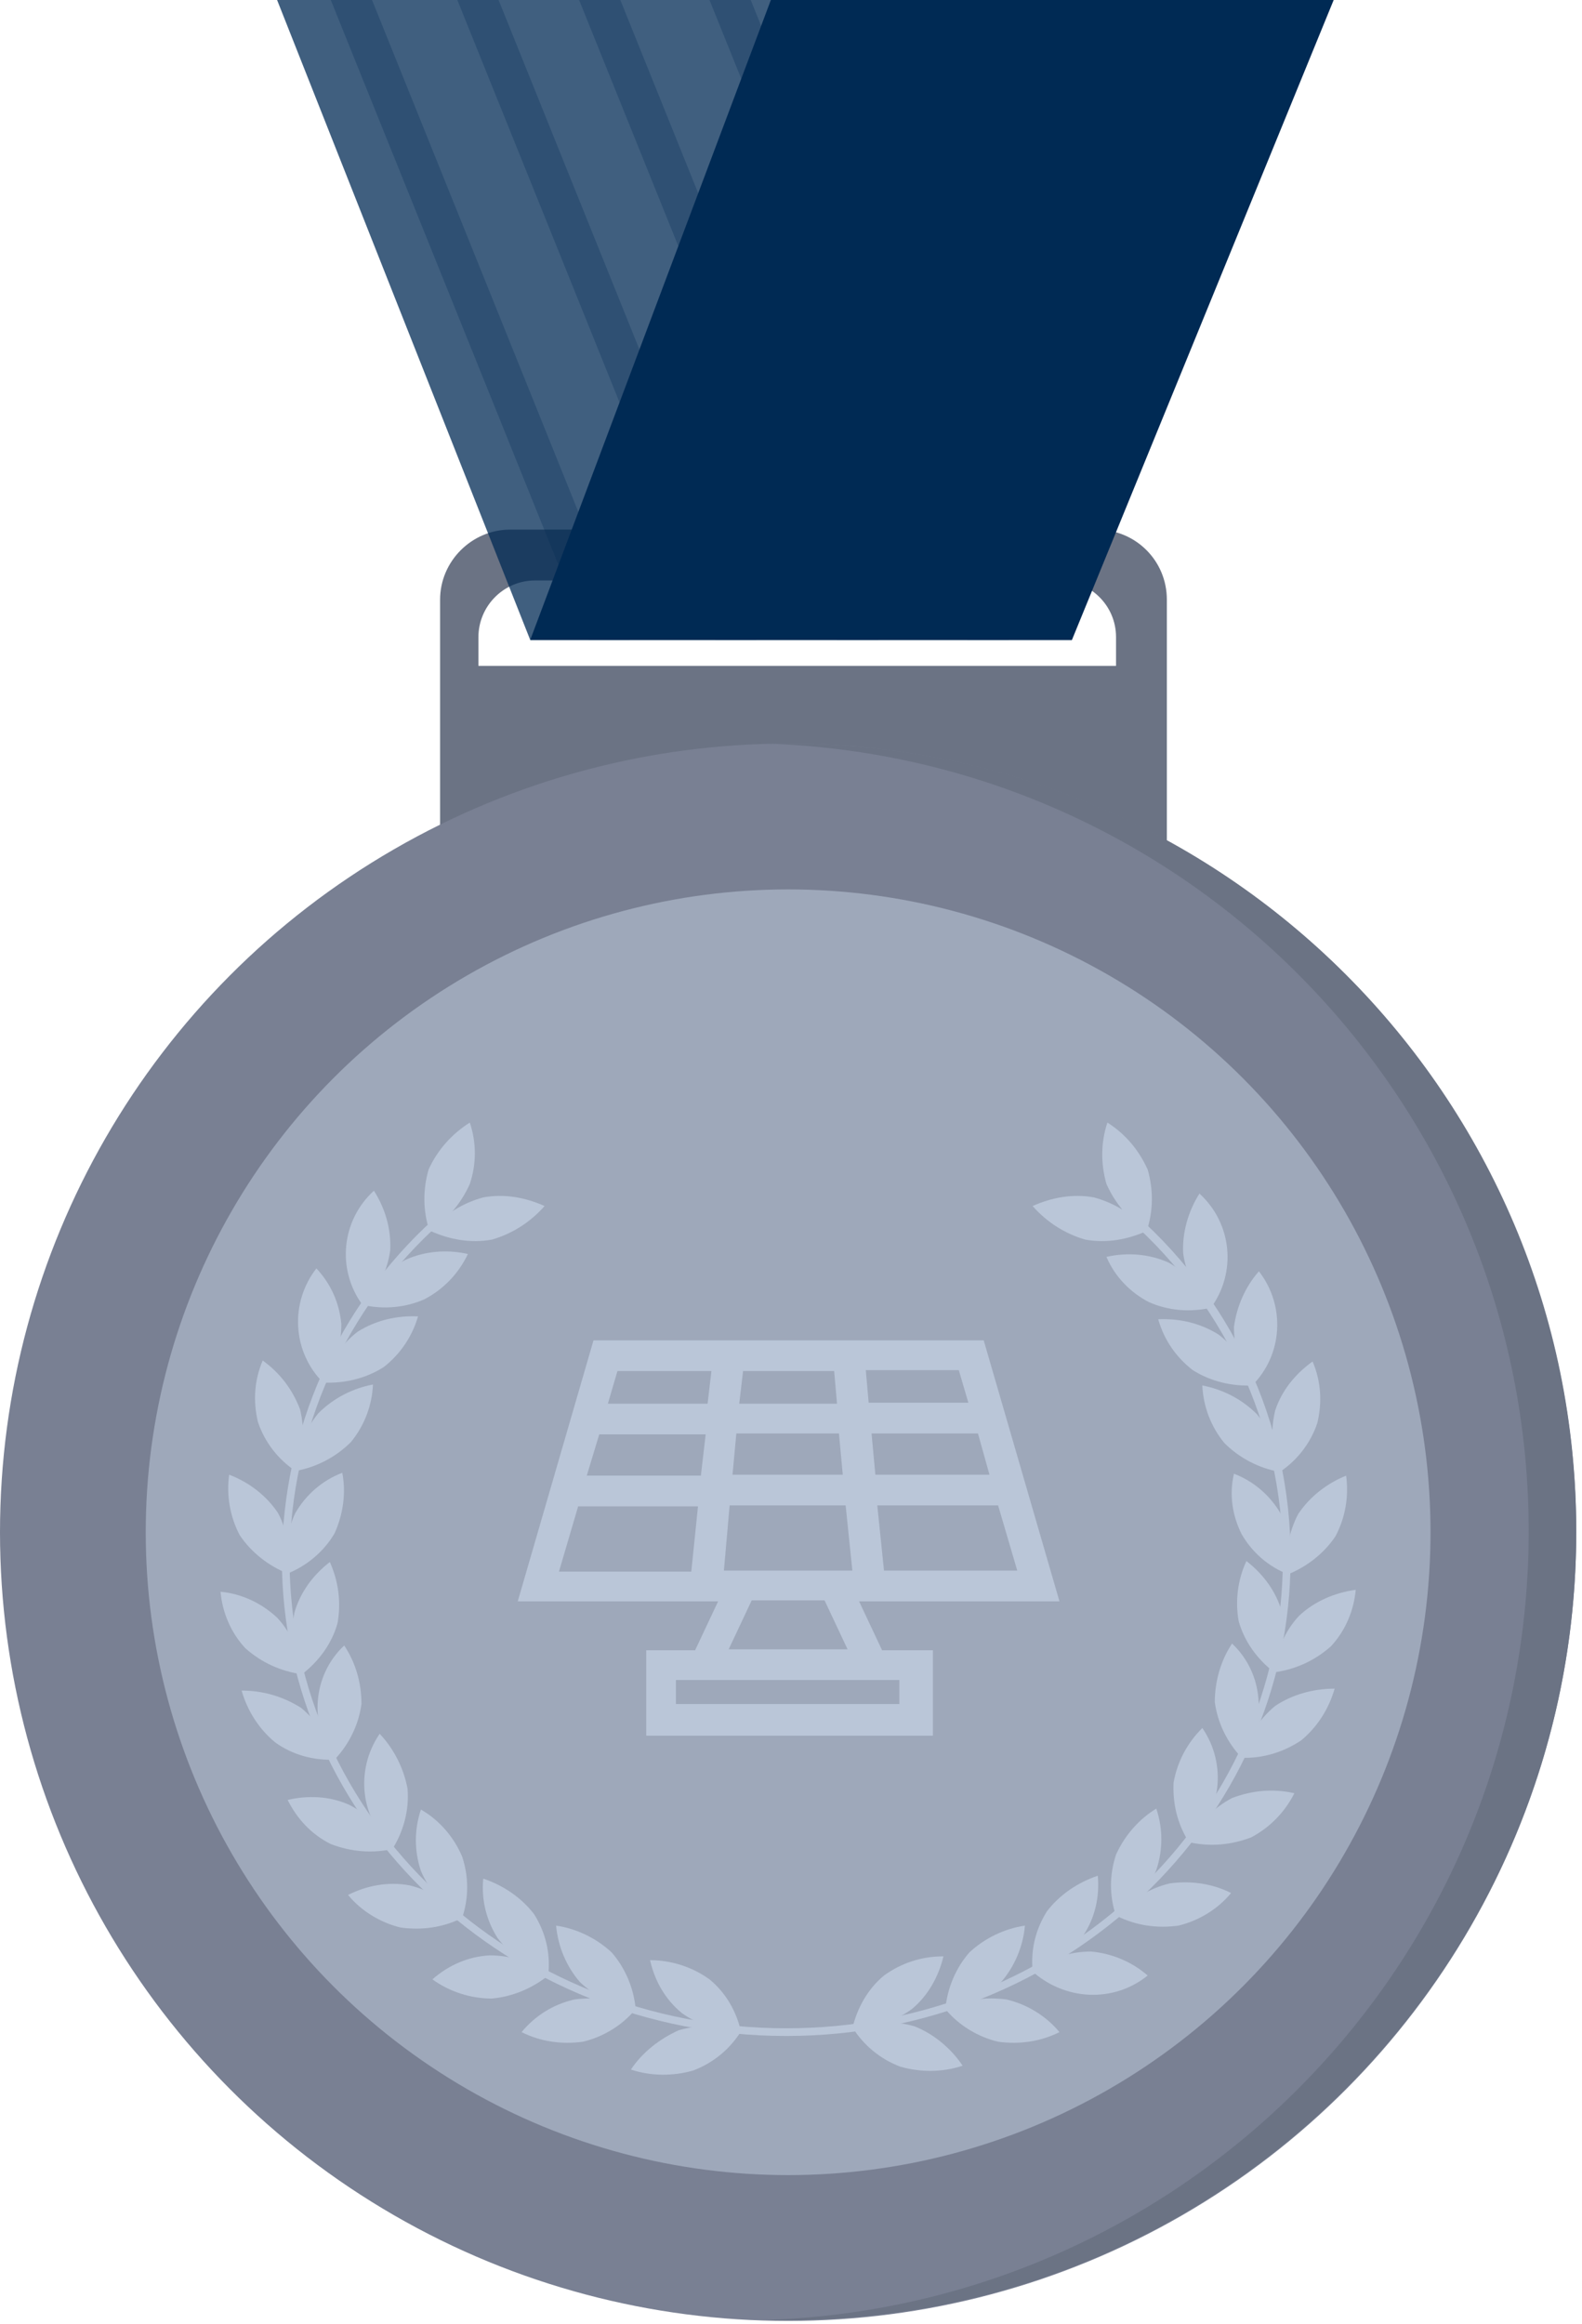 <?xml version="1.0" encoding="UTF-8"?>
<svg width="109px" height="160px" viewBox="0 0 109 160" version="1.1" xmlns="http://www.w3.org/2000/svg" xmlns:xlink="http://www.w3.org/1999/xlink">
    <!-- Generator: sketchtool 60.1 (101010) - https://sketch.com -->
    <title>5711F235-435B-454E-A53C-0C15523D164B</title>
    <desc>Created with sketchtool.</desc>
    <g id="Symbols" stroke="none" stroke-width="1" fill="none" fill-rule="evenodd">
        <g id="medalla_plata">
            <g id="plata">
                <path d="M75.573,36.465 L35.144,36.465 C32.502,36.465 30.322,38.645 30.322,41.288 L30.322,67.052 L80.396,67.052 L80.396,41.288 C80.396,38.579 78.216,36.465 75.573,36.465 Z M76.828,45.846 L32.964,45.846 L32.964,43.864 C32.964,41.75 34.682,39.967 36.862,39.967 L72.997,39.967 C75.111,39.967 76.895,41.684 76.895,43.864 L76.895,43.864 L76.895,45.846 L76.828,45.846 Z" id="Shape" fill="#6B7384" fill-rule="nonzero"></path>
                <polygon id="Path" fill="#002A54" fill-rule="nonzero" opacity="0.75" points="19.092 0 36.532 44.062 73.856 44.062 56.878 0"></polygon>
                <polyline id="Path" fill="#002A54" fill-rule="nonzero" opacity="0.27" points="25.632 0 22.791 0 40.561 44.062 43.402 44.062"></polyline>
                <polyline id="Path" fill="#002A54" fill-rule="nonzero" opacity="0.27" points="34.352 0 31.511 0 49.281 44.062 52.122 44.062"></polyline>
                <polyline id="Path" fill="#002A54" fill-rule="nonzero" opacity="0.27" points="42.741 0 39.901 0 57.671 44.062 60.512 44.062"></polyline>
                <polyline id="Path" fill="#002A54" fill-rule="nonzero" opacity="0.27" points="51.725 0 48.885 0 66.655 44.062 69.496 44.062"></polyline>
                <circle id="Oval" fill="#798093" fill-rule="nonzero" cx="54.302" cy="105.499" r="54.302"></circle>
                <path d="M54.302,51.197 C53.773,51.197 53.245,51.197 52.716,51.197 C82.708,52.122 106.225,77.159 105.301,107.15 C104.376,135.821 81.387,158.81 52.716,159.735 L54.302,159.735 C84.293,159.735 108.604,135.424 108.604,105.433 C108.604,75.441 84.293,51.197 54.302,51.197 L54.302,51.197 Z" id="Path" fill="#6B7384" fill-rule="nonzero"></path>
                <circle id="Oval" fill="#9EA8BA" fill-rule="nonzero" cx="54.302" cy="105.499" r="44.261"></circle>
                <path d="M48.885,136.283 C50.008,137.208 50.735,138.463 51.065,139.916 C49.612,139.916 48.158,139.454 46.969,138.595 C45.846,137.67 45.119,136.415 44.789,134.962 C46.242,134.962 47.696,135.424 48.885,136.283 Z" id="Path" fill="#BAC6D8" fill-rule="nonzero"></path>
                <path d="M46.771,139.784 C48.158,139.388 49.678,139.388 51.065,139.85 C50.272,141.105 49.149,142.03 47.762,142.559 C46.375,142.955 44.855,142.955 43.468,142.493 C44.261,141.304 45.45,140.379 46.771,139.784 Z" id="Path" fill="#BAC6D8" fill-rule="nonzero"></path>
                <path d="M42.147,134.433 C43.072,135.49 43.666,136.878 43.798,138.331 C42.345,138.133 41.024,137.472 39.967,136.481 C39.042,135.424 38.447,134.037 38.315,132.584 C39.702,132.782 41.09,133.442 42.147,134.433 Z" id="Path" fill="#BAC6D8" fill-rule="nonzero"></path>
                <path d="M39.57,137.67 C41.024,137.472 42.477,137.67 43.798,138.331 C42.873,139.454 41.552,140.247 40.165,140.577 C38.712,140.775 37.258,140.577 35.937,139.916 C36.862,138.793 38.117,138.001 39.57,137.67 Z" id="Path" fill="#BAC6D8" fill-rule="nonzero"></path>
                <path d="M36.796,131.791 C37.588,133.046 37.919,134.433 37.787,135.887 C36.399,135.49 35.21,134.632 34.285,133.442 C33.493,132.187 33.162,130.8 33.295,129.347 C34.682,129.809 35.937,130.668 36.796,131.791 Z" id="Path" fill="#BAC6D8" fill-rule="nonzero"></path>
                <path d="M33.757,134.632 C35.21,134.632 36.664,135.094 37.853,135.953 C36.73,136.878 35.342,137.472 33.889,137.604 C32.436,137.604 30.982,137.142 29.793,136.283 C30.916,135.292 32.304,134.698 33.757,134.632 Z" id="Path" fill="#BAC6D8" fill-rule="nonzero"></path>
                <path d="M31.841,127.827 C32.304,129.215 32.304,130.668 31.841,132.055 C30.586,131.328 29.595,130.205 29.001,128.818 C28.538,127.431 28.538,125.978 29.001,124.59 C30.256,125.317 31.247,126.44 31.841,127.827 Z" id="Path" fill="#BAC6D8" fill-rule="nonzero"></path>
                <path d="M28.208,129.809 C29.595,130.139 30.916,130.932 31.841,132.055 C30.52,132.716 29.067,132.914 27.613,132.716 C26.226,132.385 24.905,131.593 23.98,130.47 C25.301,129.809 26.755,129.545 28.208,129.809 Z" id="Path" fill="#BAC6D8" fill-rule="nonzero"></path>
                <path d="M28.076,123.137 C28.208,124.59 27.812,126.044 27.085,127.233 C24.839,125.251 24.442,121.882 26.16,119.372 C27.151,120.428 27.812,121.75 28.076,123.137 Z" id="Path" fill="#BAC6D8" fill-rule="nonzero"></path>
                <path d="M24.046,124.26 C25.367,124.921 26.424,125.978 27.085,127.299 C25.632,127.629 24.178,127.497 22.791,126.968 C21.47,126.308 20.479,125.251 19.818,123.93 C21.205,123.599 22.725,123.665 24.046,124.26 Z" id="Path" fill="#BAC6D8" fill-rule="nonzero"></path>
                <path d="M24.905,117.324 C24.707,118.777 24.046,120.098 23.055,121.155 C21.272,118.711 21.536,115.342 23.716,113.294 C24.508,114.483 24.905,115.87 24.905,117.324 Z" id="Path" fill="#BAC6D8" fill-rule="nonzero"></path>
                <path d="M20.743,117.588 C21.866,118.513 22.659,119.768 23.055,121.155 C21.602,121.221 20.148,120.825 18.959,119.966 C17.836,119.041 17.044,117.786 16.647,116.399 C18.101,116.399 19.488,116.795 20.743,117.588 Z" id="Path" fill="#BAC6D8" fill-rule="nonzero"></path>
                <path d="M23.253,111.775 C22.857,113.162 21.998,114.351 20.809,115.276 C20.215,113.955 20.016,112.501 20.281,111.048 C20.677,109.661 21.536,108.472 22.725,107.547 C23.319,108.868 23.518,110.321 23.253,111.775 Z" id="Path" fill="#BAC6D8" fill-rule="nonzero"></path>
                <path d="M19.092,111.378 C20.082,112.435 20.677,113.822 20.809,115.276 C19.356,115.078 18.035,114.483 16.912,113.492 C15.921,112.435 15.326,111.048 15.194,109.595 C16.647,109.727 18.035,110.387 19.092,111.378 Z" id="Path" fill="#BAC6D8" fill-rule="nonzero"></path>
                <path d="M23.055,105.565 C22.328,106.82 21.139,107.811 19.818,108.339 C19.554,106.952 19.752,105.433 20.347,104.178 C21.073,102.922 22.196,101.932 23.584,101.403 C23.848,102.79 23.65,104.244 23.055,105.565 Z" id="Path" fill="#BAC6D8" fill-rule="nonzero"></path>
                <path d="M19.158,104.178 C19.818,105.433 20.016,106.886 19.818,108.339 C18.497,107.811 17.308,106.886 16.515,105.697 C15.855,104.442 15.59,102.988 15.788,101.535 C17.176,102.064 18.365,102.988 19.158,104.178 Z" id="Path" fill="#BAC6D8" fill-rule="nonzero"></path>
                <path d="M24.178,99.289 C23.121,100.346 21.8,101.007 20.413,101.271 C20.479,99.818 21.007,98.43 21.932,97.307 C22.989,96.25 24.31,95.59 25.698,95.325 C25.632,96.779 25.103,98.166 24.178,99.289 Z" id="Path" fill="#BAC6D8" fill-rule="nonzero"></path>
                <path d="M20.677,97.043 C21.007,98.43 20.941,99.884 20.347,101.271 C19.158,100.478 18.233,99.289 17.77,97.902 C17.44,96.515 17.506,95.061 18.101,93.674 C19.29,94.533 20.148,95.656 20.677,97.043 Z" id="Path" fill="#BAC6D8" fill-rule="nonzero"></path>
                <path d="M26.424,94.136 C25.169,94.929 23.716,95.259 22.262,95.193 C22.659,93.806 23.518,92.551 24.641,91.692 C25.896,90.899 27.349,90.569 28.802,90.635 C28.406,92.022 27.547,93.278 26.424,94.136 Z" id="Path" fill="#BAC6D8" fill-rule="nonzero"></path>
                <path d="M23.518,91.164 C23.518,92.617 23.121,94.004 22.262,95.193 C20.148,93.079 19.95,89.71 21.8,87.332 C22.791,88.389 23.385,89.71 23.518,91.164 Z" id="Path" fill="#BAC6D8" fill-rule="nonzero"></path>
                <path d="M29.265,89.446 C27.944,90.041 26.424,90.173 24.971,89.842 C25.632,88.521 26.622,87.464 27.944,86.738 C29.265,86.143 30.784,86.011 32.238,86.341 C31.577,87.728 30.52,88.785 29.265,89.446 Z" id="Path" fill="#BAC6D8" fill-rule="nonzero"></path>
                <path d="M26.887,86.077 C26.688,87.53 26.028,88.852 24.971,89.842 C23.187,87.398 23.518,84.029 25.764,81.981 C26.556,83.236 26.953,84.624 26.887,86.077 Z" id="Path" fill="#BAC6D8" fill-rule="nonzero"></path>
                <path d="M60.908,136.019 C59.785,136.944 59.058,138.265 58.728,139.652 C60.181,139.652 61.635,139.19 62.824,138.331 C63.947,137.406 64.673,136.085 65.004,134.698 C63.484,134.698 62.097,135.16 60.908,136.019 Z" id="Path" fill="#BAC6D8" fill-rule="nonzero"></path>
                <path d="M63.022,139.52 C61.635,139.124 60.115,139.124 58.728,139.586 C59.521,140.841 60.644,141.766 62.031,142.295 C63.418,142.691 64.938,142.691 66.325,142.228 C65.532,141.039 64.343,140.048 63.022,139.52 Z" id="Path" fill="#BAC6D8" fill-rule="nonzero"></path>
                <path d="M66.787,134.433 C65.862,135.49 65.268,136.878 65.136,138.331 C66.589,138.133 67.91,137.472 68.967,136.481 C69.892,135.424 70.487,134.037 70.619,132.584 C69.232,132.782 67.844,133.442 66.787,134.433 Z" id="Path" fill="#BAC6D8" fill-rule="nonzero"></path>
                <path d="M69.364,137.67 C67.91,137.472 66.457,137.67 65.136,138.331 C66.061,139.454 67.382,140.247 68.769,140.577 C70.222,140.775 71.676,140.577 72.997,139.916 C72.072,138.793 70.751,138.001 69.364,137.67 Z" id="Path" fill="#BAC6D8" fill-rule="nonzero"></path>
                <path d="M72.138,131.593 C71.345,132.848 71.015,134.235 71.147,135.688 C72.535,135.292 73.79,134.433 74.648,133.244 C75.441,132.055 75.772,130.602 75.639,129.148 C74.252,129.611 72.997,130.47 72.138,131.593 Z" id="Path" fill="#BAC6D8" fill-rule="nonzero"></path>
                <path d="M75.177,134.367 C73.724,134.367 72.27,134.83 71.081,135.688 C73.327,137.736 76.696,137.935 79.075,136.019 C78.018,135.094 76.63,134.499 75.177,134.367 Z" id="Path" fill="#BAC6D8" fill-rule="nonzero"></path>
                <path d="M76.895,127.695 C76.432,129.082 76.432,130.536 76.895,131.923 C78.15,131.196 79.141,130.073 79.669,128.752 C80.132,127.365 80.132,125.912 79.669,124.524 C78.48,125.251 77.489,126.374 76.895,127.695 Z" id="Path" fill="#BAC6D8" fill-rule="nonzero"></path>
                <path d="M80.594,129.677 C79.207,130.007 77.885,130.8 76.961,131.923 C78.282,132.584 79.735,132.782 81.188,132.584 C82.576,132.253 83.897,131.461 84.822,130.338 C83.501,129.677 82.047,129.479 80.594,129.677 Z" id="Path" fill="#BAC6D8" fill-rule="nonzero"></path>
                <path d="M80.858,122.741 C80.792,124.194 81.122,125.581 81.915,126.836 C84.161,124.855 84.558,121.485 82.84,118.975 C81.783,120.032 81.122,121.287 80.858,122.741 Z" id="Path" fill="#BAC6D8" fill-rule="nonzero"></path>
                <path d="M84.888,123.798 C83.633,124.458 82.576,125.515 81.915,126.836 C83.368,127.167 84.822,127.035 86.209,126.506 C87.464,125.845 88.521,124.788 89.182,123.467 C87.728,123.137 86.275,123.269 84.888,123.798 Z" id="Path" fill="#BAC6D8" fill-rule="nonzero"></path>
                <path d="M83.699,117.192 C83.897,118.645 84.558,119.966 85.548,121.023 C87.332,118.579 87.068,115.21 84.888,113.162 C84.095,114.351 83.699,115.804 83.699,117.192 Z" id="Path" fill="#BAC6D8" fill-rule="nonzero"></path>
                <path d="M87.861,117.456 C86.738,118.381 85.945,119.636 85.548,121.023 C87.002,121.089 88.455,120.627 89.644,119.834 C90.767,118.909 91.56,117.654 91.956,116.267 C90.503,116.267 89.05,116.663 87.861,117.456 Z" id="Path" fill="#BAC6D8" fill-rule="nonzero"></path>
                <path d="M85.35,111.642 C85.747,113.03 86.605,114.219 87.795,115.144 C88.389,113.822 88.587,112.369 88.323,110.982 C87.927,109.595 87.068,108.405 85.879,107.481 C85.284,108.736 85.086,110.255 85.35,111.642 Z" id="Path" fill="#BAC6D8" fill-rule="nonzero"></path>
                <path d="M89.512,111.246 C88.521,112.303 87.927,113.69 87.795,115.144 C89.248,114.945 90.569,114.351 91.692,113.36 C92.683,112.303 93.278,110.916 93.41,109.462 C91.956,109.661 90.569,110.255 89.512,111.246 Z" id="Path" fill="#BAC6D8" fill-rule="nonzero"></path>
                <path d="M85.548,105.631 C86.275,106.886 87.398,107.877 88.785,108.405 C89.05,107.018 88.852,105.499 88.257,104.244 C87.53,102.988 86.407,101.998 85.02,101.469 C84.69,102.856 84.888,104.31 85.548,105.631 Z" id="Path" fill="#BAC6D8" fill-rule="nonzero"></path>
                <path d="M89.446,104.244 C88.785,105.499 88.521,106.952 88.719,108.405 C90.041,107.877 91.23,106.952 92.022,105.763 C92.683,104.508 92.947,103.055 92.749,101.601 C91.428,102.13 90.239,103.055 89.446,104.244 Z" id="Path" fill="#BAC6D8" fill-rule="nonzero"></path>
                <path d="M84.359,99.355 C85.416,100.412 86.738,101.073 88.125,101.337 C88.059,99.884 87.53,98.496 86.605,97.373 C85.548,96.316 84.227,95.656 82.84,95.392 C82.906,96.845 83.435,98.232 84.359,99.355 Z" id="Path" fill="#BAC6D8" fill-rule="nonzero"></path>
                <path d="M87.861,97.109 C87.53,98.496 87.596,100.016 88.191,101.337 C89.38,100.544 90.305,99.355 90.767,97.968 C91.098,96.581 91.032,95.127 90.437,93.74 C89.248,94.599 88.323,95.722 87.861,97.109 Z" id="Path" fill="#BAC6D8" fill-rule="nonzero"></path>
                <path d="M82.179,94.335 C83.435,95.127 84.888,95.458 86.341,95.392 C85.945,94.004 85.086,92.749 83.963,91.89 C82.708,91.098 81.255,90.767 79.801,90.833 C80.198,92.221 80.99,93.41 82.179,94.335 Z" id="Path" fill="#BAC6D8" fill-rule="nonzero"></path>
                <path d="M85.02,91.362 C85.02,92.815 85.416,94.202 86.275,95.392 C88.389,93.278 88.587,89.908 86.738,87.53 C85.813,88.587 85.218,89.908 85.02,91.362 Z" id="Path" fill="#BAC6D8" fill-rule="nonzero"></path>
                <path d="M79.141,89.644 C80.462,90.239 81.981,90.371 83.435,90.041 C82.774,88.719 81.783,87.662 80.528,86.936 C79.207,86.341 77.687,86.209 76.234,86.539 C76.828,87.927 77.885,88.984 79.141,89.644 Z" id="Path" fill="#BAC6D8" fill-rule="nonzero"></path>
                <path d="M81.519,86.275 C81.717,87.728 82.378,89.05 83.435,90.041 C85.218,87.596 84.888,84.227 82.642,82.179 C81.849,83.435 81.453,84.888 81.519,86.275 Z" id="Path" fill="#BAC6D8" fill-rule="nonzero"></path>
                <path d="M77.555,83.038 C77.489,83.104 77.357,83.236 77.225,83.302 L77.093,83.368 C84.227,89.314 88.389,98.1 88.389,107.348 C88.389,125.185 73.063,139.652 54.17,139.652 C35.276,139.652 19.95,125.185 19.95,107.348 C20.016,98.496 23.782,90.041 30.388,84.161 C30.19,84.095 29.992,84.029 29.859,83.963 C23.253,89.975 19.488,98.43 19.422,107.348 C19.422,125.449 35.012,140.181 54.17,140.181 C73.327,140.181 88.918,125.449 88.918,107.348 C88.984,97.968 84.756,89.05 77.555,83.038 Z" id="Path" fill="#BAC6D8" fill-rule="nonzero"></path>
                <path d="M33.889,85.35 C32.436,85.615 30.982,85.35 29.661,84.756 C30.586,83.633 31.841,82.84 33.295,82.444 C34.748,82.179 36.201,82.444 37.522,83.038 C36.532,84.161 35.276,84.954 33.889,85.35 Z" id="Path" fill="#BAC6D8" fill-rule="nonzero"></path>
                <path d="M32.37,81.519 C31.775,82.84 30.85,83.963 29.595,84.756 C29.133,83.368 29.133,81.915 29.529,80.528 C30.124,79.207 31.115,78.084 32.37,77.291 C32.832,78.678 32.832,80.132 32.37,81.519 Z" id="Path" fill="#BAC6D8" fill-rule="nonzero"></path>
                <path d="M74.781,85.35 C76.234,85.615 77.687,85.35 79.008,84.756 C78.084,83.633 76.828,82.84 75.375,82.444 C73.922,82.179 72.468,82.444 71.147,83.038 C72.138,84.161 73.393,84.954 74.781,85.35 Z" id="Path" fill="#BAC6D8" fill-rule="nonzero"></path>
                <path d="M76.234,81.519 C76.828,82.84 77.753,83.963 79.008,84.756 C79.471,83.368 79.471,81.915 79.075,80.528 C78.48,79.207 77.555,78.084 76.3,77.291 C75.838,78.678 75.838,80.132 76.234,81.519 Z" id="Path" fill="#BAC6D8" fill-rule="nonzero"></path>
                <polygon id="Path" fill="#002A54" fill-rule="nonzero" points="91.89 0 73.856 44.062 36.532 44.062 53.113 0"></polygon>
                <path d="M61.965,117.324 L46.573,117.324 L46.573,115.672 L61.965,115.672 L61.965,117.324 Z M58.398,113.558 L50.206,113.558 L51.792,110.189 L56.812,110.189 L58.398,113.558 Z M50.272,103.649 L58.265,103.649 L58.728,108.141 L49.876,108.141 L50.272,103.649 Z M50.735,98.695 L57.803,98.695 L58.067,101.535 L50.47,101.535 L50.735,98.695 Z M51.197,94.401 L57.473,94.401 L57.671,96.647 L50.933,96.647 L51.197,94.401 Z M48.753,96.647 L41.882,96.647 L42.543,94.401 L49.017,94.401 L48.753,96.647 Z M48.29,101.601 L40.429,101.601 L41.288,98.761 L48.621,98.761 L48.29,101.601 Z M47.63,108.207 L38.513,108.207 L39.835,103.715 L48.092,103.715 L47.63,108.207 Z M66.061,94.335 L66.721,96.581 L59.851,96.581 L59.653,94.335 L66.061,94.335 Z M68.175,101.535 L60.313,101.535 L60.049,98.695 L67.382,98.695 L68.175,101.535 Z M70.09,108.141 L60.908,108.141 L60.445,103.649 L68.769,103.649 L70.09,108.141 Z M59.19,110.255 L72.997,110.255 L67.778,92.287 L40.892,92.287 L35.673,110.255 L49.479,110.255 L47.894,113.624 L44.525,113.624 L44.525,119.504 L64.277,119.504 L64.277,113.624 L60.776,113.624 L59.19,110.255 Z" id="Shape" fill="#BAC6D8"></path>
            </g>
        </g>
    </g>
</svg>